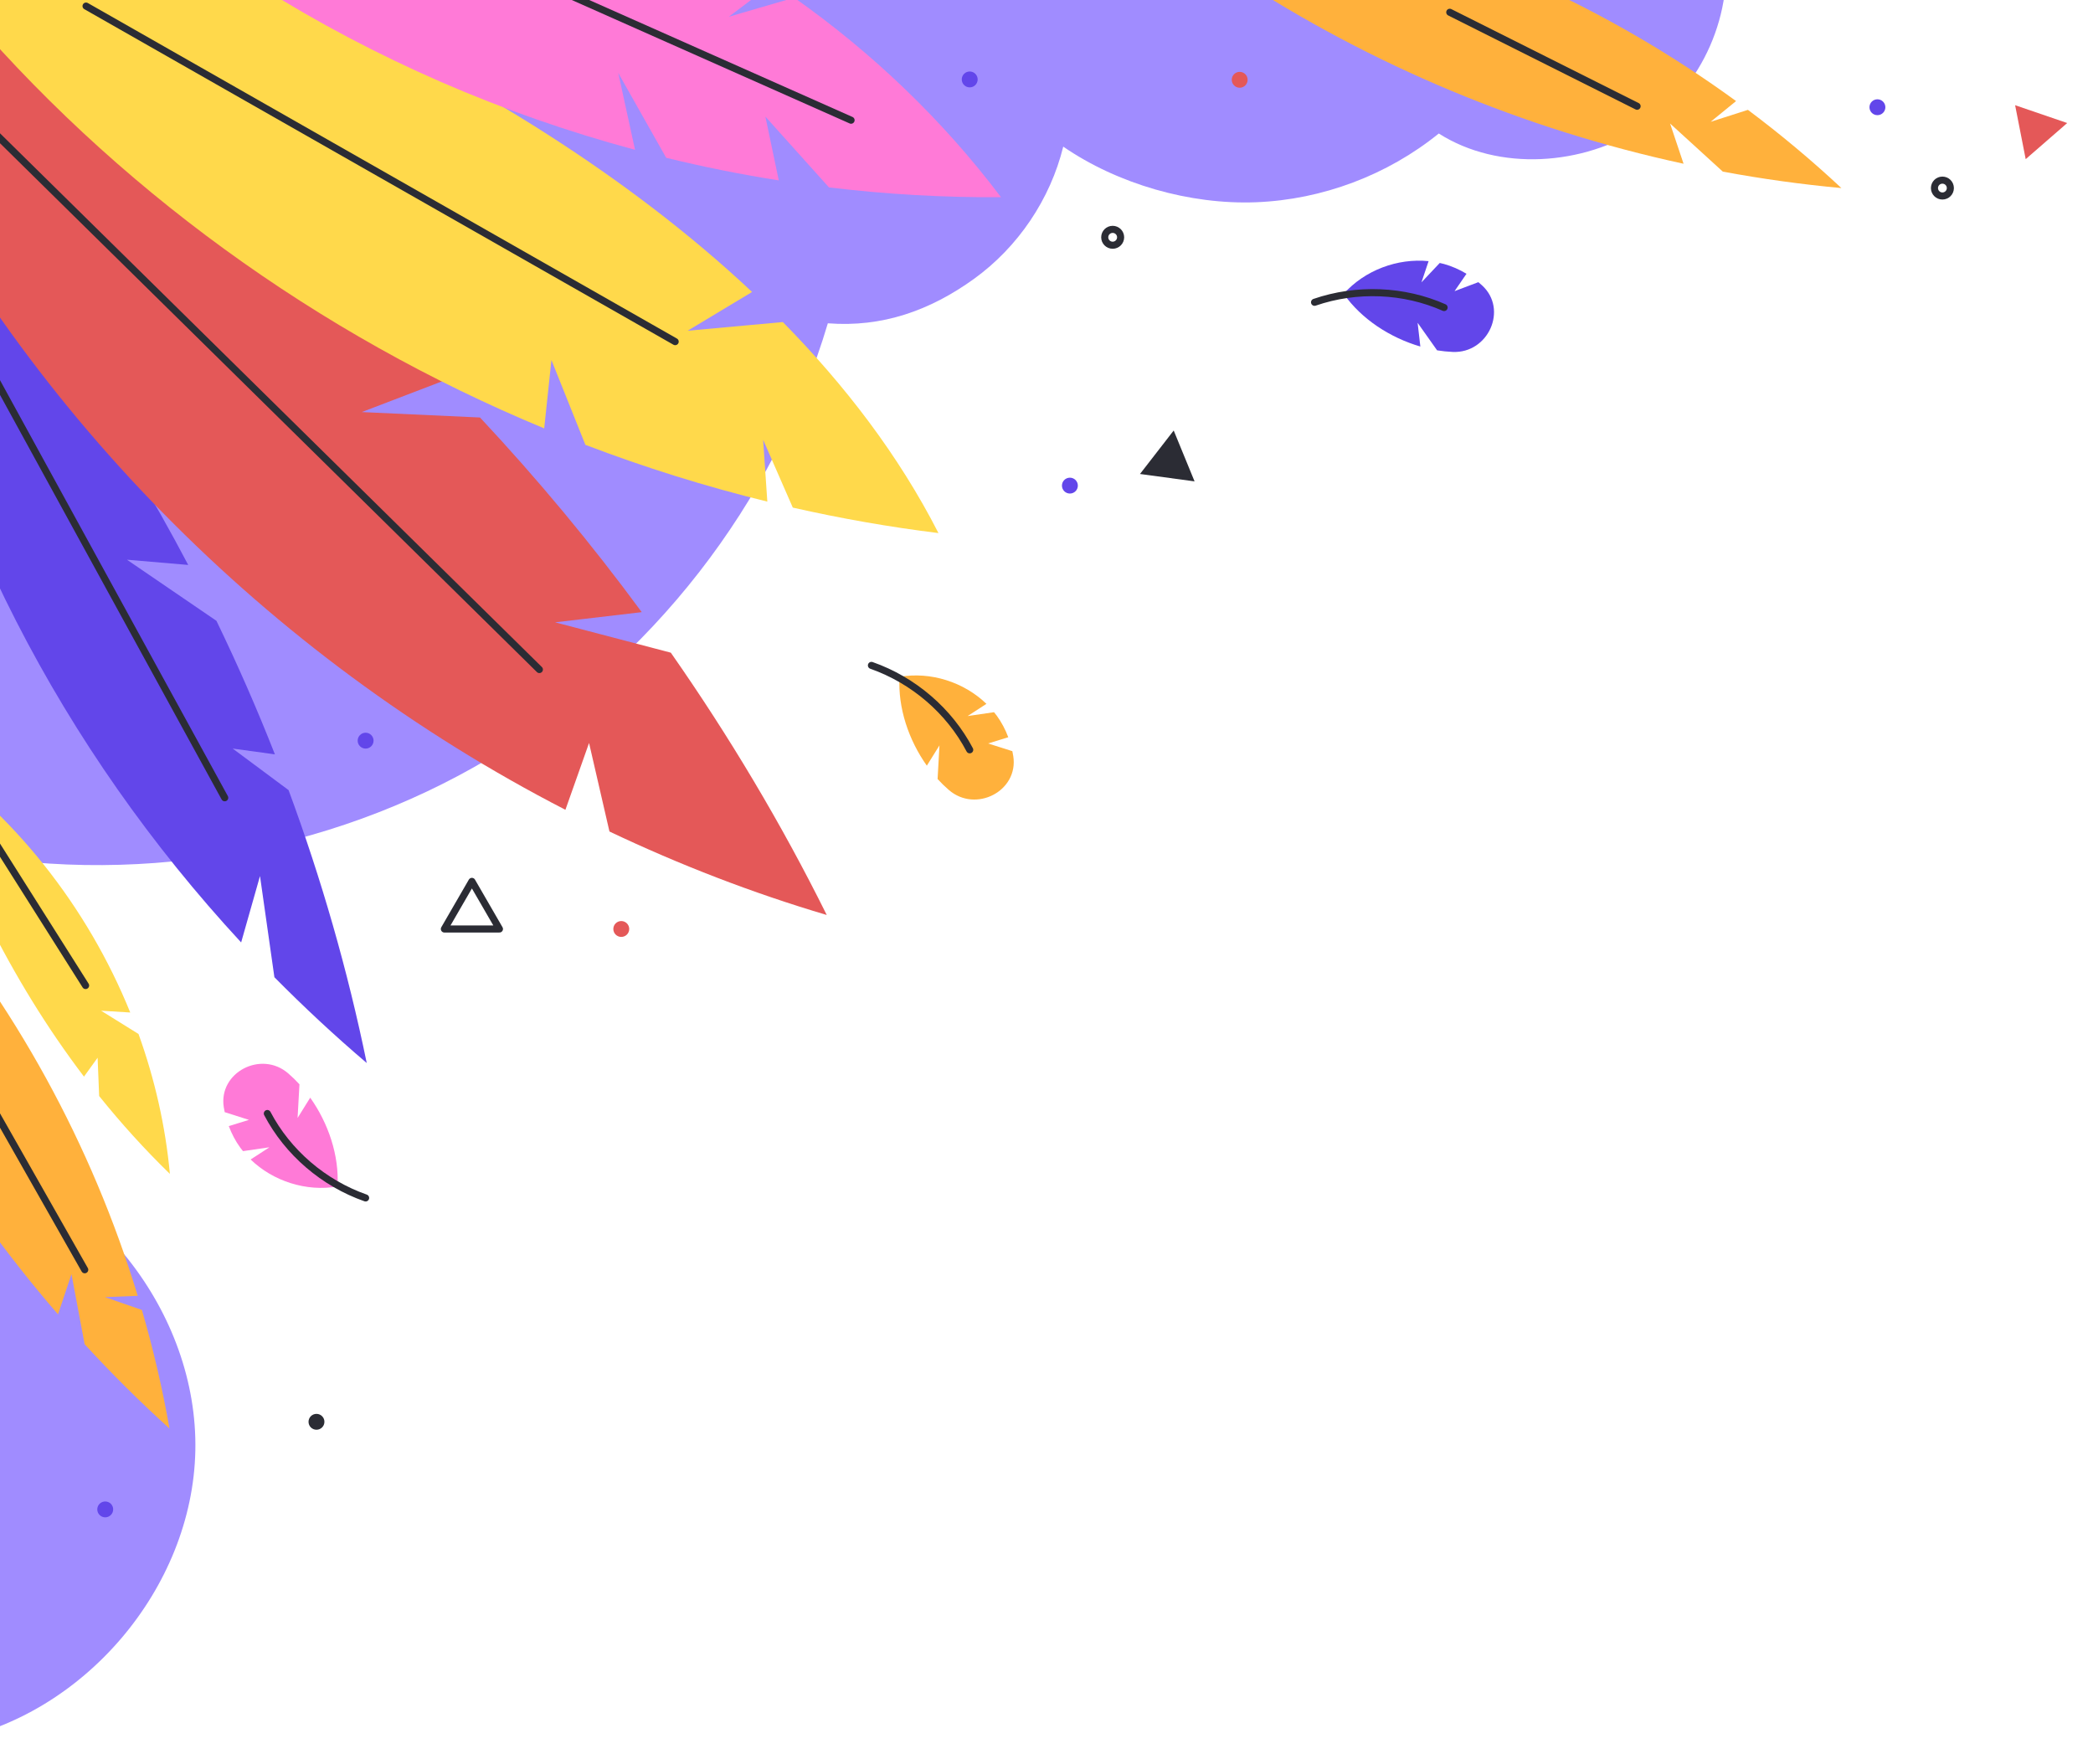 <svg width="394" height="332" viewBox="0 0 394 332" fill="none" xmlns="http://www.w3.org/2000/svg">
<g filter="url(#filter0_d_103_234)">
<path d="M-7.697 212.528L-9.922 323.799C15.653 319.156 36.253 295.012 36.772 269.072C37.291 243.131 17.673 218.185 -7.697 212.528Z" fill="#A08CFF"/>
<path d="M324.527 -14.895C326.686 -1.698 320.45 12.495 309.262 19.849C298.074 27.203 282.14 28.325 270.847 21.132C261.17 28.97 248.914 33.582 236.46 34.071C224.007 34.559 210.414 30.657 200.151 23.602C197.709 33.524 191.641 42.515 183.345 48.5C175.048 54.484 166.042 57.657 155.838 56.858C145.751 90.783 122.516 120.629 92.073 138.765C61.63 156.902 24.282 163.147 -10.422 155.905V-24.485L324.527 -14.895Z" fill="#A08CFF"/>
<path d="M190.743 138.32C190.694 138.013 190.635 137.709 190.57 137.405C189.05 136.921 187.529 136.437 186.008 135.953C187.273 135.563 188.538 135.173 189.802 134.781C189.263 133.345 188.546 131.974 187.638 130.723C187.476 130.498 187.297 130.284 187.123 130.068C185.466 130.309 183.809 130.552 182.152 130.793C183.331 130.027 184.511 129.261 185.691 128.496C181.477 124.412 175.202 122.383 169.333 123.414C168.998 129.264 171.067 135.327 174.474 140.132C175.266 138.86 176.059 137.586 176.851 136.313C176.733 138.424 176.616 140.536 176.499 142.648C177.168 143.38 177.875 144.067 178.618 144.709C183.699 149.099 191.79 144.889 190.743 138.32Z" fill="#FFB13C"/>
<path d="M164.044 121.257C171.954 124.031 178.703 129.829 182.545 137.149" stroke="#2B2C34" stroke-width="1.333" stroke-miterlimit="10" stroke-linecap="round" stroke-linejoin="round"/>
<path d="M42.127 204.443C42.176 204.75 42.235 205.054 42.3 205.358C43.82 205.842 45.34 206.326 46.862 206.81C45.597 207.2 44.332 207.59 43.068 207.982C43.607 209.418 44.324 210.789 45.232 212.04C45.394 212.265 45.572 212.479 45.746 212.695C47.404 212.454 49.061 212.212 50.718 211.97C49.539 212.736 48.359 213.502 47.179 214.267C51.392 218.35 57.668 220.38 63.537 219.349C63.872 213.499 61.803 207.436 58.396 202.631C57.603 203.904 56.811 205.177 56.019 206.45C56.137 204.338 56.254 202.227 56.371 200.115C55.702 199.383 54.995 198.696 54.252 198.054C49.171 193.664 41.08 197.873 42.127 204.443Z" fill="#FF7AD7"/>
<path d="M68.826 221.506C60.916 218.732 54.166 212.934 50.325 205.614" stroke="#2B2C34" stroke-width="1.333" stroke-miterlimit="10" stroke-linecap="round" stroke-linejoin="round"/>
<path d="M279 49.727C278.77 49.517 278.535 49.314 278.295 49.116C276.802 49.68 275.31 50.243 273.816 50.807C274.565 49.717 275.313 48.626 276.061 47.536C274.744 46.744 273.33 46.114 271.839 45.697C271.572 45.621 271.3 45.564 271.028 45.502C269.879 46.719 268.731 47.936 267.583 49.153C268.031 47.822 268.479 46.49 268.927 45.158C263.084 44.57 256.903 46.869 252.945 51.316C256.322 56.109 261.717 59.578 267.376 61.233C267.206 59.743 267.034 58.254 266.862 56.765C268.084 58.492 269.307 60.221 270.529 61.949C271.509 62.107 272.491 62.207 273.472 62.25C280.186 62.542 283.909 54.226 279 49.727Z" fill="#6246EA"/>
<path d="M247.458 52.904C255.383 50.175 264.28 50.535 271.846 53.891" stroke="#2B2C34" stroke-width="1.333" stroke-miterlimit="10" stroke-linecap="round" stroke-linejoin="round"/>
<path d="M118.449 170.877C118.449 170.051 117.779 169.383 116.953 169.383C116.127 169.383 115.457 170.051 115.457 170.877C115.457 171.701 116.127 172.37 116.953 172.37C117.779 172.37 118.449 171.701 118.449 170.877Z" fill="#E45858"/>
<path d="M70.322 135.424C70.322 134.6 69.651 133.931 68.826 133.931C67.999 133.931 67.329 134.6 67.329 135.424C67.329 136.249 67.999 136.918 68.826 136.918C69.651 136.918 70.322 136.249 70.322 135.424Z" fill="#6246EA"/>
<path d="M61.072 263.647C61.072 262.822 60.401 262.153 59.575 262.153C58.749 262.153 58.079 262.822 58.079 263.647C58.079 264.472 58.749 265.14 59.575 265.14C60.401 265.14 61.072 264.472 61.072 263.647Z" fill="#2B2C34"/>
<path d="M202.901 87.414C202.901 86.589 202.231 85.92 201.405 85.92C200.579 85.92 199.908 86.589 199.908 87.414C199.908 88.238 200.579 88.907 201.405 88.907C202.231 88.907 202.901 88.238 202.901 87.414Z" fill="#6246EA"/>
<path d="M210.953 40.669C210.953 39.845 210.283 39.176 209.457 39.176C208.631 39.176 207.961 39.845 207.961 40.669C207.961 41.493 208.631 42.163 209.457 42.163C210.283 42.163 210.953 41.493 210.953 40.669Z" stroke="#2B2C34" stroke-width="1.333" stroke-miterlimit="10" stroke-linecap="round" stroke-linejoin="round"/>
<path d="M354.914 16.186C354.914 15.362 354.243 14.693 353.417 14.693C352.591 14.693 351.921 15.362 351.921 16.186C351.921 17.011 352.591 17.68 353.417 17.68C354.243 17.68 354.914 17.011 354.914 16.186Z" fill="#6246EA"/>
<path d="M367.148 31.402C367.148 30.577 366.478 29.908 365.652 29.908C364.826 29.908 364.155 30.577 364.155 31.402C364.155 32.226 364.826 32.895 365.652 32.895C366.478 32.895 367.148 32.226 367.148 31.402Z" stroke="#2B2C34" stroke-width="1.333" stroke-miterlimit="10" stroke-linecap="round" stroke-linejoin="round"/>
<path d="M234.862 11.02C234.862 10.196 234.192 9.527 233.366 9.527C232.54 9.527 231.87 10.196 231.87 11.02C231.87 11.845 232.54 12.514 233.366 12.514C234.192 12.514 234.862 11.845 234.862 11.02Z" fill="#E45858"/>
<path d="M184.041 10.952C184.041 10.128 183.371 9.459 182.545 9.459C181.719 9.459 181.048 10.128 181.048 10.952C181.048 11.777 181.719 12.446 182.545 12.446C183.371 12.446 184.041 11.777 184.041 10.952Z" fill="#6246EA"/>
<path d="M21.304 280.135C21.304 279.311 20.634 278.641 19.808 278.641C18.982 278.641 18.312 279.311 18.312 280.135C18.312 280.959 18.982 281.628 19.808 281.628C20.634 281.628 21.304 280.959 21.304 280.135Z" fill="#6246EA"/>
<path d="M88.835 161.916L83.652 170.877H94.018L88.835 161.916Z" stroke="#2B2C34" stroke-width="1.333" stroke-miterlimit="10" stroke-linecap="round" stroke-linejoin="round"/>
<path d="M379.338 15.804L381.329 25.959L389.145 19.159L379.338 15.804Z" fill="#E45858"/>
<path d="M214.6 85.224L224.873 86.616L220.944 77.04L214.6 85.224Z" fill="#2B2C34"/>
<path d="M48.944 160.911C49.848 167.259 50.751 173.607 51.654 179.955C57.208 185.574 63.003 190.968 69.037 196.107C65.449 178.64 60.51 161.457 54.322 144.733C50.816 142.127 47.312 139.521 43.806 136.915C46.455 137.277 49.102 137.64 51.75 138.002C48.403 129.488 44.732 121.101 40.743 112.866C35.127 109.031 29.511 105.197 23.895 101.361C27.739 101.689 31.585 102.018 35.43 102.346C22.186 77.153 5.952 53.528 -12.924 32.207L-20.825 43.082C-11.815 91.942 11.753 137.055 45.395 173.408C46.578 169.241 47.761 165.076 48.944 160.911Z" fill="#6246EA"/>
<path d="M-2.036 65.231C12.744 92.211 27.523 119.193 42.303 146.174" stroke="#2B2C34" stroke-width="1.333" stroke-miterlimit="10" stroke-linecap="round" stroke-linejoin="round"/>
<path d="M110.887 135.862C112.167 141.416 113.448 146.971 114.728 152.525C127.929 158.798 141.601 164.083 155.631 168.241C147.111 151.074 137.266 134.578 126.279 118.862C119.018 116.957 111.758 115.053 104.497 113.148C109.934 112.511 115.37 111.872 120.806 111.234C111.401 98.44 101.225 86.202 90.362 74.593C82.942 74.252 75.522 73.911 68.103 73.57C73.295 71.583 78.486 69.596 83.678 67.609C53.796 37.149 19.126 11.314 -18.623 -8.474L-23.634 15.514C3.638 72.391 50.347 119.555 106.436 148.439C107.92 144.247 109.403 140.054 110.887 135.862Z" fill="#E45858"/>
<path d="M-5.019 17.082C30.499 52.067 66.018 87.052 101.537 122.037" stroke="#2B2C34" stroke-width="1.333" stroke-miterlimit="10" stroke-linecap="round" stroke-linejoin="round"/>
<path d="M103.804 63.769C105.936 69.091 108.066 74.413 110.198 79.736C121.38 84.002 132.822 87.583 144.446 90.426C144.184 86.544 143.92 82.664 143.657 78.784C145.519 83.041 147.382 87.297 149.243 91.554C158.294 93.601 167.445 95.213 176.661 96.349C169.171 81.682 159.041 68.486 147.367 56.627C141.393 57.172 135.418 57.716 129.444 58.26C133.487 55.828 137.53 53.395 141.574 50.962C129.77 39.872 116.667 30.033 103.196 21.386C73.607 2.388 40.916 -11.19 8.352 -24.485L-8.176 -4.06C21.431 31.25 59.859 58.98 102.444 76.641C102.897 72.351 103.351 68.06 103.804 63.769Z" fill="#FFD94B"/>
<path d="M16.197 -2.856C53.164 18.199 90.132 39.255 127.099 60.311" stroke="#2B2C34" stroke-width="1.333" stroke-miterlimit="10" stroke-linecap="round" stroke-linejoin="round"/>
<path d="M137.194 -0.845C139.979 -2.948 142.764 -5.052 145.549 -7.155C114.946 -27.551 78.169 -38.596 41.099 -37.366L48.861 -6.598C70.693 7.136 94.622 17.504 119.541 24.2C118.488 19.373 117.434 14.546 116.381 9.719C119.389 15.047 122.398 20.376 125.407 25.703C132.41 27.413 139.484 28.835 146.604 29.959C145.763 25.954 144.921 21.949 144.079 17.944C148.07 22.389 152.06 26.833 156.051 31.277C166.791 32.572 177.611 33.195 188.432 33.121C177.476 18.601 164.263 5.976 149.506 -4.435C145.402 -3.239 141.298 -2.042 137.194 -0.845Z" fill="#FF7AD7"/>
<path d="M59.794 -25.979C93.267 -11.11 126.739 3.758 160.211 18.627" stroke="#2B2C34" stroke-width="1.333" stroke-miterlimit="10" stroke-linecap="round" stroke-linejoin="round"/>
<path d="M19.755 240.178C21.812 240.096 23.87 240.013 25.928 239.93C17.278 211.49 2.693 184.842 -16.736 162.312L-35.217 164.616C-24.875 193.423 -9.108 220.263 10.923 243.425C11.768 240.899 12.611 238.374 13.456 235.849C14.281 240.248 15.107 244.647 15.932 249.046C21.012 254.573 26.34 259.873 31.904 264.915C30.584 257.385 28.844 249.933 26.715 242.592C24.395 241.787 22.075 240.983 19.755 240.178Z" fill="#FFB13C"/>
<path d="M-7.159 194.322C0.544 207.89 8.248 221.457 15.951 235.025" stroke="#2B2C34" stroke-width="1.333" stroke-miterlimit="10" stroke-linecap="round" stroke-linejoin="round"/>
<path d="M18.374 195.11C18.471 197.515 18.569 199.92 18.667 202.325C22.795 207.459 27.228 212.361 31.983 216.982C31.15 207.99 29.134 199.132 26.075 190.643C23.729 189.183 21.382 187.722 19.036 186.263C20.864 186.375 22.69 186.488 24.518 186.599C16.432 166.654 2.547 149.017 -15.278 136.886C-8.389 159.088 1.83 180.273 15.81 198.67C16.664 197.483 17.519 196.296 18.374 195.11Z" fill="#FFD94B"/>
<path d="M-1.337 153.926C4.48 163.124 10.297 172.322 16.113 181.52" stroke="#2B2C34" stroke-width="1.333" stroke-miterlimit="10" stroke-linecap="round" stroke-linejoin="round"/>
<path d="M322.026 18.929C323.62 17.628 325.215 16.327 326.809 15.026C302.764 -2.507 275.056 -15.043 245.957 -21.385L232.58 -8.451C258.198 8.358 286.966 20.341 316.925 26.825C316.079 24.299 315.232 21.774 314.386 19.25C317.695 22.269 321.005 25.289 324.315 28.308C331.704 29.675 339.153 30.713 346.636 31.402C341.046 26.178 335.165 21.268 329.041 16.68C326.703 17.429 324.365 18.179 322.026 18.929Z" fill="#FFB13C"/>
<path d="M272.913 -1.69C284.668 4.207 296.423 10.104 308.179 16" stroke="#2B2C34" stroke-width="1.333" stroke-miterlimit="10" stroke-linecap="round" stroke-linejoin="round"/>
</g>
<defs>
<filter id="filter0_d_103_234" x="-39.217" y="-37.459" width="432.362" height="369.258" filterUnits="userSpaceOnUse" color-interpolation-filters="sRGB">
<feFlood flood-opacity="0" result="BackgroundImageFix"/>
<feColorMatrix in="SourceAlpha" type="matrix" values="0 0 0 0 0 0 0 0 0 0 0 0 0 0 0 0 0 0 127 0" result="hardAlpha"/>
<feOffset dy="4"/>
<feGaussianBlur stdDeviation="2"/>
<feComposite in2="hardAlpha" operator="out"/>
<feColorMatrix type="matrix" values="0 0 0 0 0 0 0 0 0 0 0 0 0 0 0 0 0 0 0.25 0"/>
<feBlend mode="normal" in2="BackgroundImageFix" result="effect1_dropShadow_103_234"/>
<feBlend mode="normal" in="SourceGraphic" in2="effect1_dropShadow_103_234" result="shape"/>
</filter>
</defs>
</svg>
